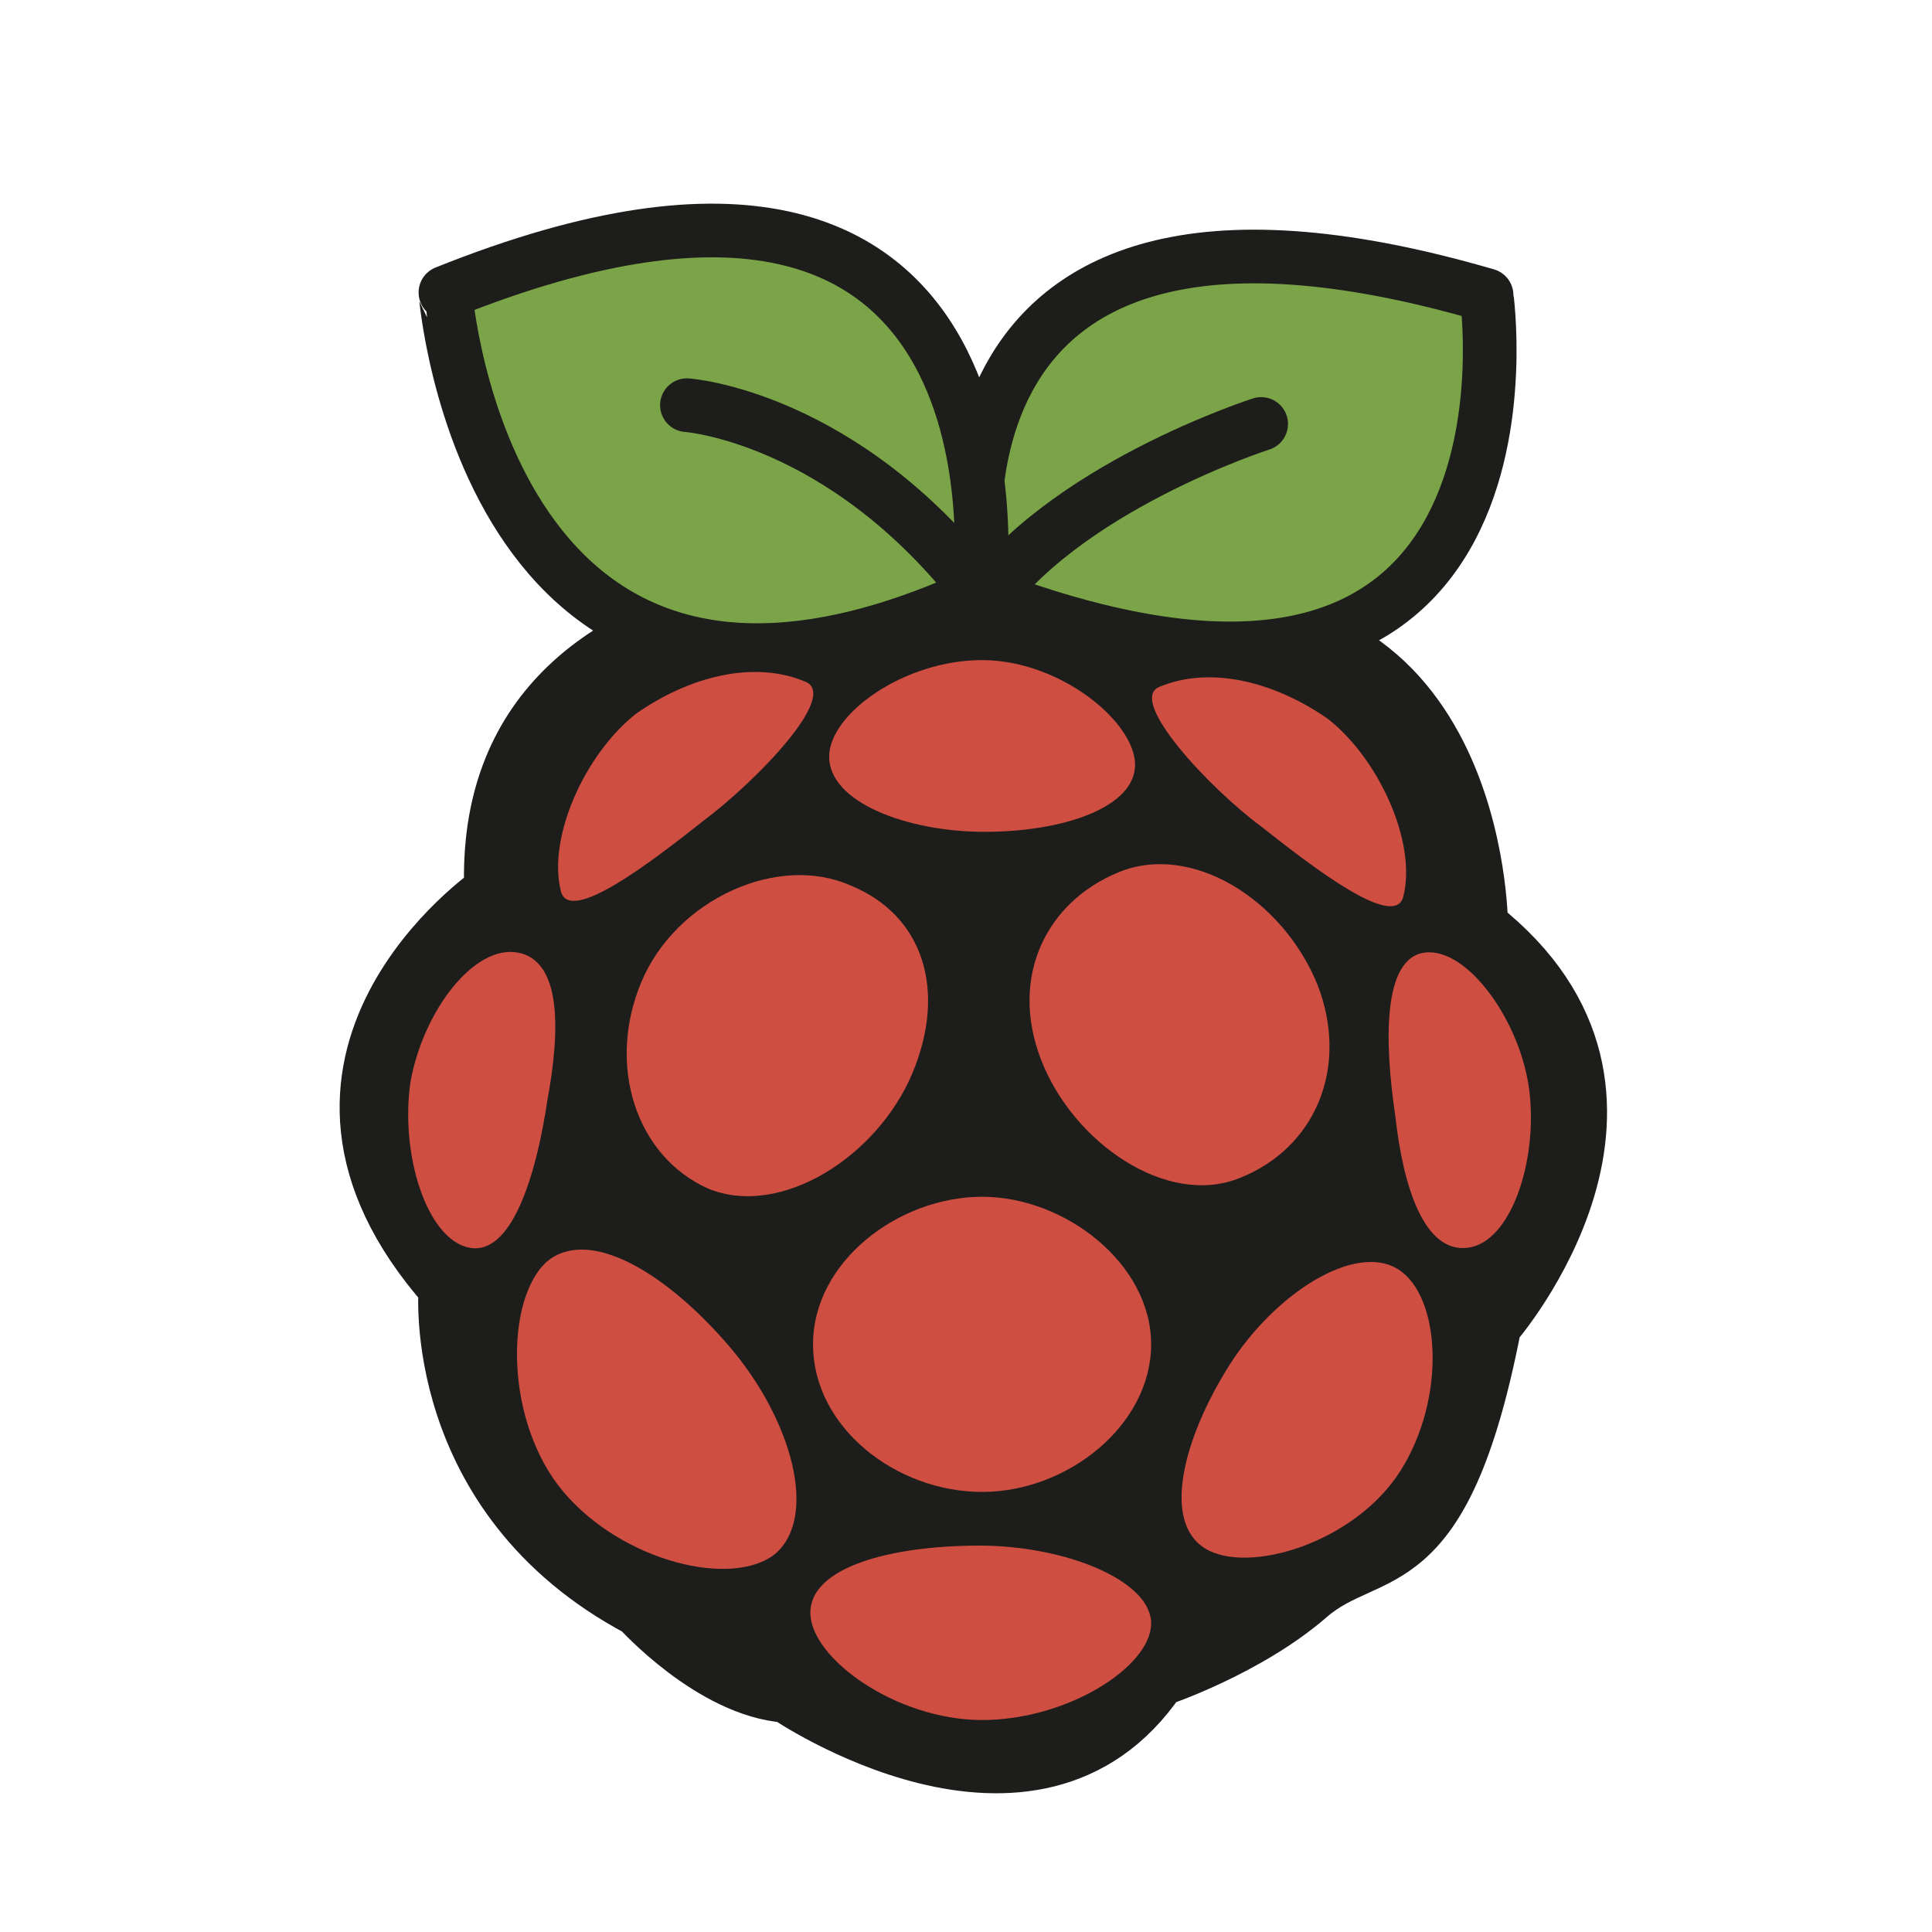 <?xml version="1.0" encoding="utf-8"?>
<!-- Generator: Adobe Illustrator 21.1.0, SVG Export Plug-In . SVG Version: 6.00 Build 0)  -->
<svg version="1.1" id="emoji" xmlns="http://www.w3.org/2000/svg" xmlns:xlink="http://www.w3.org/1999/xlink" x="0px" y="0px"
	 viewBox="0 0 72 72" enable-background="new 0 0 72 72" xml:space="preserve">
<g id="_xDB80__xDC4E_">
	
		<path fill="#1D1D1B" stroke="#1D1D1B" stroke-width="2" stroke-linecap="round" stroke-linejoin="round" stroke-miterlimit="10" d="
		M36.5,21.8c0,0-18.7-2.1-18.2,11.4c0,0-9.2,6.3-1.7,14.8c0,0-0.7,7.8,7.2,12c0,0,2.7,3,5.5,3.2c0,0,9.2,6.3,13.9-0.6
		c0,0,3.3-1.1,5.6-3.1c2.3-2,5-0.3,6.9-10.1c0,0,7.5-8.6-0.5-14.9c0,0,0-13.4-12.5-11.2C42.7,23.3,40.1,21.5,36.5,21.8z"/>
	<path fill="#CE4E42" d="M34,40c-1.3,3.1-4.9,5.4-7.6,4.3c-2.7-1.2-3.8-4.6-2.5-7.7c1.3-3.1,5.1-4.8,7.8-3.6
		C34.4,34.1,35.3,36.9,34,40z"/>
	<path fill="#CE4E42" d="M38.8,39.5c-1.2-3.1,0.2-5.9,2.9-7c2.7-1.1,6.1,1,7.4,4.2c1.2,3.1-0.1,6.1-2.9,7.2
		C43.5,45,40,42.6,38.8,39.5z"/>
	<path fill="#CE4E42" d="M42.9,50.1c0,3-3.1,5.5-6.3,5.5s-6.3-2.4-6.3-5.5s3.2-5.5,6.3-5.5S42.9,47.1,42.9,50.1z"/>
	<path fill="#CE4E42" d="M52.1,47.3c1.6,1,1.8,4.8,0.1,7.5c-1.7,2.7-5.7,3.9-7.3,2.9c-1.6-1-0.8-4.1,0.9-6.8S50.5,46.3,52.1,47.3z"
		/>
	<path fill="#CE4E42" d="M28.9,57.9c-1.6,1.3-5.7,0.3-7.9-2.3s-2.2-7.2-0.6-8.6c1.6-1.3,4.5,0.5,6.8,3.2S30.5,56.5,28.9,57.9z"/>
	<path fill="#CE4E42" d="M42.9,60.5c0,1.6-3.1,3.6-6.3,3.6c-3.2,0-6.4-2.3-6.4-4s3-2.5,6.3-2.5C39.7,57.6,42.9,58.9,42.9,60.5z"/>
	<path fill="#CE4E42" d="M53.1,35.5c1.6-0.2,3.6,2.6,3.9,5.2s-0.7,5.6-2.3,5.8c-1.6,0.2-2.4-2.2-2.7-4.9
		C51.6,38.9,51.5,35.7,53.1,35.5z"/>
	<path fill="#CE4E42" d="M17.5,46.5c-1.6-0.3-2.6-3.5-2.2-6.2c0.5-2.7,2.4-5.1,4-4.8s1.6,2.8,1.1,5.5C20,43.7,19.1,46.8,17.5,46.5z"
		/>
	<path fill="#CE4E42" d="M30.9,28.2c0-1.6,2.8-3.6,5.7-3.6c2.9,0,5.7,2.3,5.7,3.9c0,1.6-2.7,2.5-5.6,2.5S30.9,29.9,30.9,28.2z"/>
	<path fill="#CE4E42" d="M43.2,25.6c1.9-0.8,4.3-0.2,6.3,1.2c1.9,1.5,3.3,4.6,2.8,6.6c-0.3,1.3-3.4-1.1-5.3-2.6
		C45.1,29.4,42,26.1,43.2,25.6z"/>
	
		<path fill="#7AA447" stroke="#1D1D1B" stroke-width="2" stroke-linecap="round" stroke-linejoin="round" stroke-miterlimit="10" d="
		M36.5,22.1c0,0-3.4-17.6,18.9-11.1C55.4,11,58.2,30.4,36.5,22.1z"/>
	
		<path fill="#7AA447" stroke="#1D1D1B" stroke-width="2" stroke-linecap="round" stroke-linejoin="round" stroke-miterlimit="10" d="
		M36.5,22.1c0,0,2.5-20.2-19.9-11.2C16.6,10.9,18.1,30.6,36.5,22.1z"/>
	<path fill="none" stroke="#1D1D1B" stroke-width="2" stroke-linecap="round" stroke-linejoin="round" stroke-miterlimit="10" d="
		M36.5,22.1c-5.1-6.6-10.9-7-10.9-7"/>
	
		<path fill="#AAADB4" stroke="#1D1D1B" stroke-width="2" stroke-linecap="round" stroke-linejoin="round" stroke-miterlimit="10" d="
		M47,15.8c0,0-7.5,2.4-10.5,6.9"/>
	<path fill="#CE4E42" d="M30,25.4c-1.9-0.8-4.3-0.2-6.3,1.2c-1.9,1.5-3.3,4.6-2.8,6.6c0.3,1.3,3.4-1.1,5.3-2.6
		C28.2,29.1,31.3,25.9,30,25.4z"/>
</g>
</svg>
